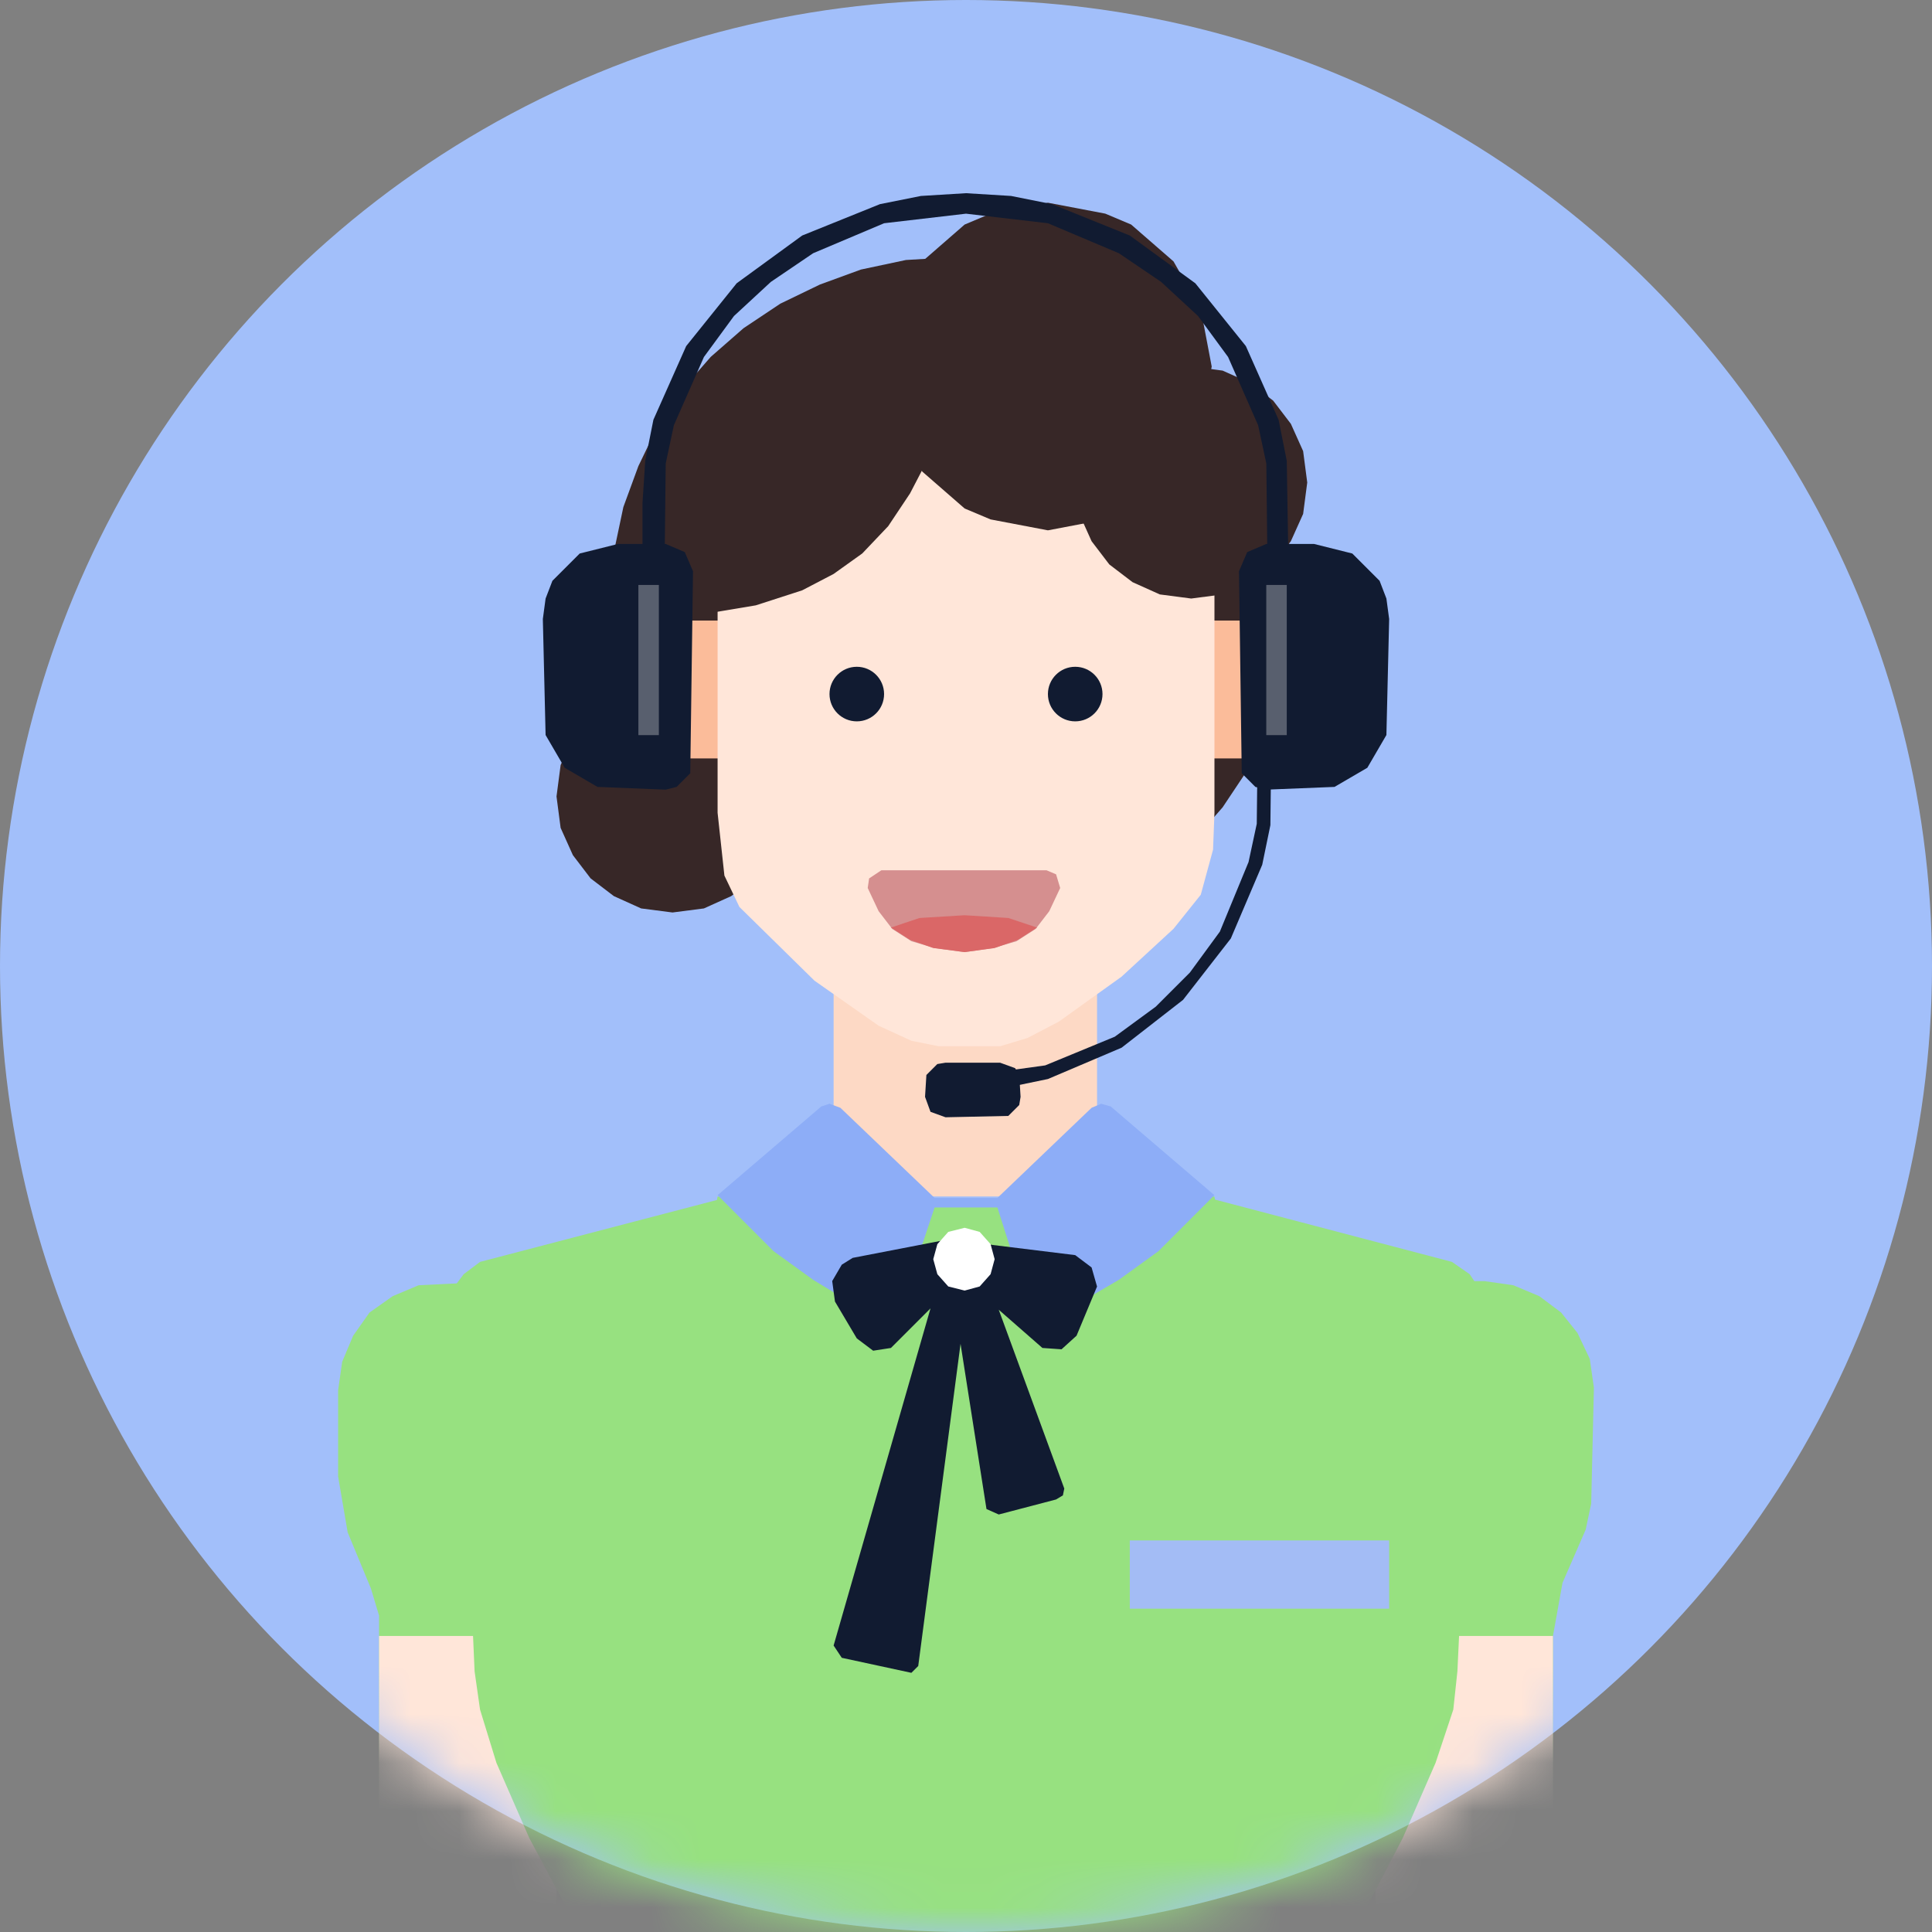 <svg width="40" height="40" viewBox="0 0 40 40" fill="none" xmlns="http://www.w3.org/2000/svg">
<rect x="0" y="0" width="40" height="40" fill="#808080" stroke="none"/>
<circle cx="20" cy="20" r="20" fill="#A2BFFA"/>
<mask id="mask0_548_6198" style="mask-type:alpha" maskUnits="userSpaceOnUse" x="0" y="0" width="40" height="40">
<circle cx="20" cy="20" r="20" fill="#97E180"/>
</mask>
<g mask="url(#mask0_548_6198)">
<path fill-rule="evenodd" clip-rule="evenodd" d="M17.259 19.373H22.713V24.771H17.259V19.373Z" fill="#FDD9C5"/>
<path fill-rule="evenodd" clip-rule="evenodd" d="M10.391 26.525L10.844 26.61L11.183 26.864L11.437 27.204L11.522 27.656V40.656L11.437 41.108L11.183 41.447L10.844 41.702L10.391 41.786H8.978L8.526 41.702L8.187 41.447L7.933 41.108L7.848 40.656V33.449L7.678 32.884L7.198 31.725L7 30.567V28.786L7.085 28.193L7.311 27.656L7.65 27.175L8.13 26.836L8.667 26.61L10.391 26.525ZM30.739 26.525L31.333 26.61L31.87 26.836L32.322 27.175L32.661 27.599L32.915 28.136L33 28.73L32.944 31.132L32.83 31.669L32.35 32.771L32.152 33.873V40.656L32.067 41.08L31.841 41.447L31.502 41.673L31.022 41.786H29.609L29.185 41.702L28.817 41.475L28.591 41.136L28.478 40.656V27.656L28.563 27.232L28.789 26.864L29.128 26.638L29.552 26.525H30.739Z" fill="#97E180"/>
<path fill-rule="evenodd" clip-rule="evenodd" d="M11.522 33.871V40.654L11.437 41.106L11.183 41.445L10.843 41.699L10.391 41.784H8.978L8.526 41.699L8.187 41.445L7.933 41.106L7.848 40.654V33.871H11.522ZM32.152 33.871V40.654L32.067 41.078L31.841 41.445L31.502 41.671L31.022 41.784H29.609L29.185 41.699L28.817 41.473L28.591 41.134L28.478 40.654V33.871H32.152Z" fill="#FFE6D9"/>
<path fill-rule="evenodd" clip-rule="evenodd" d="M19.378 24.83L25.143 24.773L25.483 26.526L25.652 27.91L25.624 29.069L25.454 30.002L25.172 30.765L24.748 31.387L24.239 31.895L23.561 32.291L22.77 32.602L21.752 32.771L20.509 32.828L18.983 32.687L17.146 32.319L16.383 32.065L15.761 31.697L15.28 31.245L14.885 30.652L14.602 29.917L14.433 29.013L14.404 27.882L14.546 26.526L14.857 24.773L19.378 24.83Z" fill="#97E180"/>
<path fill-rule="evenodd" clip-rule="evenodd" d="M20.65 24.802L22.6 22.936L22.798 22.852L22.996 22.908L25.143 24.745L23.985 25.904L23.165 26.497L22.487 26.893L21.922 27.091L21.413 27.147L21.244 26.865L20.65 24.999H19.35L18.728 26.865L18.559 27.147L18.078 27.091L17.485 26.893L16.835 26.497L16.015 25.904L14.857 24.745L17.004 22.908L17.174 22.852L17.4 22.936L19.35 24.802H20.65Z" fill="#8DADF7"/>
<path fill-rule="evenodd" clip-rule="evenodd" d="M25.115 24.826L30.061 26.126L30.428 26.381L30.654 26.72L30.767 27.172L30.315 31.609L30.174 34.604L30.089 35.396L29.722 36.498L29.044 38.052L27.941 40.172L27.291 40.285L23.052 40.426H16.948L13.048 40.313L12.087 40.172L10.957 38.052L10.278 36.498L9.939 35.396L9.826 34.604L9.685 31.383L9.261 27.172L9.346 26.72L9.6 26.381L9.939 26.126L14.913 24.826L15.393 25.617L15.93 26.267L16.552 26.804L17.259 27.228L18.05 27.539L18.954 27.737L20 27.822L21.046 27.737L21.95 27.567L22.741 27.257L23.42 26.833L24.041 26.324L24.578 25.702L25.115 24.826Z" fill="#97E180"/>
<path fill-rule="evenodd" clip-rule="evenodd" d="M26.782 12.391L26.726 13.352L26.528 14.285L26.217 15.133L25.822 15.952L25.313 16.715L24.72 17.394L24.041 17.987L23.278 18.496L22.459 18.891L21.611 19.202L20.678 19.4L19.717 19.457L18.756 19.4L17.824 19.202L16.976 18.891L16.156 18.496L15.393 17.987L14.715 17.394L14.122 16.715L13.613 15.952L13.217 15.133L12.906 14.285L12.709 13.352L12.652 12.391L12.709 11.431L12.906 10.498L13.217 9.65L13.613 8.831L14.122 8.067L14.715 7.389L15.393 6.796L16.156 6.287L16.976 5.891L17.824 5.581L18.756 5.383L19.717 5.326L20.678 5.383L21.611 5.581L22.459 5.891L23.278 6.287L24.041 6.796L24.72 7.389L25.313 8.067L25.822 8.831L26.217 9.65L26.528 10.498L26.726 11.431L26.782 12.391Z" fill="#372727"/>
<path fill-rule="evenodd" clip-rule="evenodd" d="M13.924 14.088L14.574 14.173L15.139 14.427L15.62 14.794L15.987 15.275L16.241 15.84L16.326 16.49L16.241 17.14L15.987 17.705L15.62 18.186L15.139 18.553L14.574 18.808L13.924 18.892L13.274 18.808L12.709 18.553L12.228 18.186L11.861 17.705L11.607 17.14L11.522 16.49L11.607 15.84L11.861 15.275L12.228 14.794L12.709 14.427L13.274 14.173L13.924 14.088Z" fill="#372727"/>
<path fill-rule="evenodd" clip-rule="evenodd" d="M15.704 12.848V15.702H13.98L13.528 15.589L13.189 15.363L12.935 14.995L12.85 14.572L12.935 13.526L13.189 13.187L13.528 12.932L13.98 12.848H15.704ZM26.02 12.848L26.444 12.932L26.811 13.159L27.037 13.498L27.15 13.978L27.065 14.995L26.839 15.335L26.5 15.589L26.02 15.702H24.296V12.848H26.02Z" fill="#FBBC9A"/>
<path fill-rule="evenodd" clip-rule="evenodd" d="M19.435 21.661L18.87 21.548L18.192 21.237L16.863 20.304L15.309 18.778L14.998 18.128L14.857 16.828V9.735L14.941 9.283L15.196 8.915L15.563 8.689L15.987 8.576H24.013L24.437 8.661L24.805 8.915L25.031 9.254L25.144 9.735V16.828L25.115 17.591L24.861 18.524L24.296 19.23L23.222 20.22L21.922 21.152L21.272 21.491L20.707 21.661H19.435Z" fill="#FFE6D9"/>
<path fill-rule="evenodd" clip-rule="evenodd" d="M27.065 9.99L26.98 10.64L26.726 11.205L26.359 11.686L25.878 12.053L25.313 12.307L24.663 12.392L24.013 12.307L23.448 12.053L22.967 11.686L22.6 11.205L22.346 10.64L22.261 9.99L22.346 9.34L22.6 8.775L22.967 8.294L23.448 7.927L24.013 7.673L24.663 7.588L25.313 7.673L25.878 7.927L26.359 8.294L26.726 8.775L26.98 9.34L27.065 9.99Z" fill="#372727"/>
<path fill-rule="evenodd" clip-rule="evenodd" d="M19.717 6.457L18.87 6.514L17.287 6.937L16.58 7.305L15.704 7.927L14.97 8.661L14.348 9.537L13.98 10.244L13.556 11.827L13.5 12.674L14.63 12.703L15.648 12.533L16.609 12.222L17.259 11.883L17.852 11.459L18.389 10.894L18.841 10.216L19.209 9.509L19.463 8.661L19.633 7.644L19.717 6.457Z" fill="#372727"/>
<path fill-rule="evenodd" clip-rule="evenodd" d="M25.087 7.589L24.861 8.776L24.296 9.765L23.419 10.528L22.883 10.754L21.696 10.98L20.509 10.754L19.972 10.528L19.096 9.765L18.53 8.776L18.304 7.589L18.53 6.402L19.096 5.412L19.972 4.649L20.509 4.423L21.696 4.197L22.883 4.423L23.419 4.649L24.296 5.412L24.861 6.402L25.087 7.589Z" fill="#372727"/>
<path fill-rule="evenodd" clip-rule="evenodd" d="M18.248 18.018H21.667L21.865 18.102L21.95 18.385L21.724 18.865L21.441 19.233L21.046 19.487L20.565 19.628L19.972 19.713L19.35 19.628L18.87 19.487L18.474 19.233L18.191 18.865L17.965 18.385L17.994 18.187L18.248 18.018Z" fill="#D58F8F"/>
<path fill-rule="evenodd" clip-rule="evenodd" d="M19.972 18.949L20.876 19.006L21.47 19.204L21.074 19.458L20.593 19.628L19.972 19.712L19.322 19.628L18.841 19.458L18.446 19.204L19.039 19.006L19.972 18.949Z" fill="#DA6767"/>
<path d="M13.726 14.654L13.783 9.596L13.952 8.804L14.574 7.391L15.196 6.543L15.959 5.837L16.835 5.243L18.304 4.622L20 4.424L21.696 4.622L23.165 5.243L24.041 5.837L24.804 6.543L25.426 7.391L26.048 8.804L26.218 9.596L26.274 14.654H26.726L26.641 9.539L26.472 8.691L25.794 7.165L24.748 5.865L23.391 4.876L21.78 4.226L20.933 4.057L20 4L19.067 4.057L18.22 4.226L16.609 4.876L15.252 5.865L14.207 7.165L13.528 8.691L13.359 9.539L13.302 10.415V14.654H13.726Z" fill="#111B31"/>
<path d="M20 22.284L21.639 22.058L23.08 21.464L23.928 20.843L24.635 20.136L25.256 19.288L25.85 17.847L26.02 17.056L26.076 11.969H26.359L26.302 17.084L26.133 17.904L25.483 19.43L24.494 20.701L23.222 21.691L21.696 22.34L20.876 22.51L20 22.567V22.284Z" fill="#111B31"/>
<path fill-rule="evenodd" clip-rule="evenodd" d="M19.576 22.002H20.706L21.017 22.115L21.102 22.256L21.13 22.709L21.102 22.878L20.876 23.104L19.576 23.132L19.265 23.019L19.152 22.709L19.18 22.256L19.406 22.03L19.576 22.002Z" fill="#111B31"/>
<path fill-rule="evenodd" clip-rule="evenodd" d="M26.217 11.262H27.206L27.998 11.46L28.563 12.025L28.704 12.392L28.761 12.816L28.704 15.218L28.309 15.896L27.63 16.292L26.217 16.349L25.991 16.292L25.709 16.009L25.652 11.827L25.822 11.431L26.217 11.262Z" fill="#111B31"/>
<path fill-rule="evenodd" clip-rule="evenodd" d="M13.783 11.262H12.793L12.002 11.46L11.437 12.025L11.296 12.392L11.239 12.816L11.296 15.218L11.691 15.896L12.37 16.292L13.783 16.349L14.009 16.292L14.291 16.009L14.348 11.827L14.178 11.431L13.783 11.262Z" fill="#111B31"/>
<path fill-rule="evenodd" clip-rule="evenodd" d="M13.217 12.111H13.641V15.22H13.217V12.111Z" fill="white" fill-opacity="0.3"/>
<path fill-rule="evenodd" clip-rule="evenodd" d="M26.217 12.111H26.641V15.22H26.217V12.111Z" fill="white" fill-opacity="0.3"/>
<path fill-rule="evenodd" clip-rule="evenodd" d="M23.391 31.893H28.761V33.306H23.391V31.893Z" fill="#A3BCF5"/>
<path d="M20.141 25.562L20.198 25.732L22.261 25.986L22.6 26.241L22.713 26.636L22.289 27.654L21.978 27.936L21.582 27.908L20.678 27.117L22.035 30.819L22.006 30.96L21.865 31.045L20.678 31.356L20.424 31.243L19.887 27.823L19.011 34.493L18.869 34.634L17.428 34.323L17.259 34.069L19.265 27.089L18.446 27.908L18.078 27.965L17.739 27.71L17.287 26.947L17.23 26.523L17.428 26.184L17.654 26.043L20.141 25.562Z" fill="#111B31"/>
<path d="M19.322 26.07L19.407 26.381L19.633 26.635L19.972 26.72L20.283 26.635L20.509 26.381L20.593 26.07L20.509 25.759L20.283 25.505L19.972 25.42L19.633 25.505L19.407 25.759L19.322 26.07Z" fill="white"/>
<circle cx="17.739" cy="14.37" r="0.565" fill="#111B31"/>
<circle cx="22.261" cy="14.37" r="0.565" fill="#111B31"/>
</g>
</svg>
